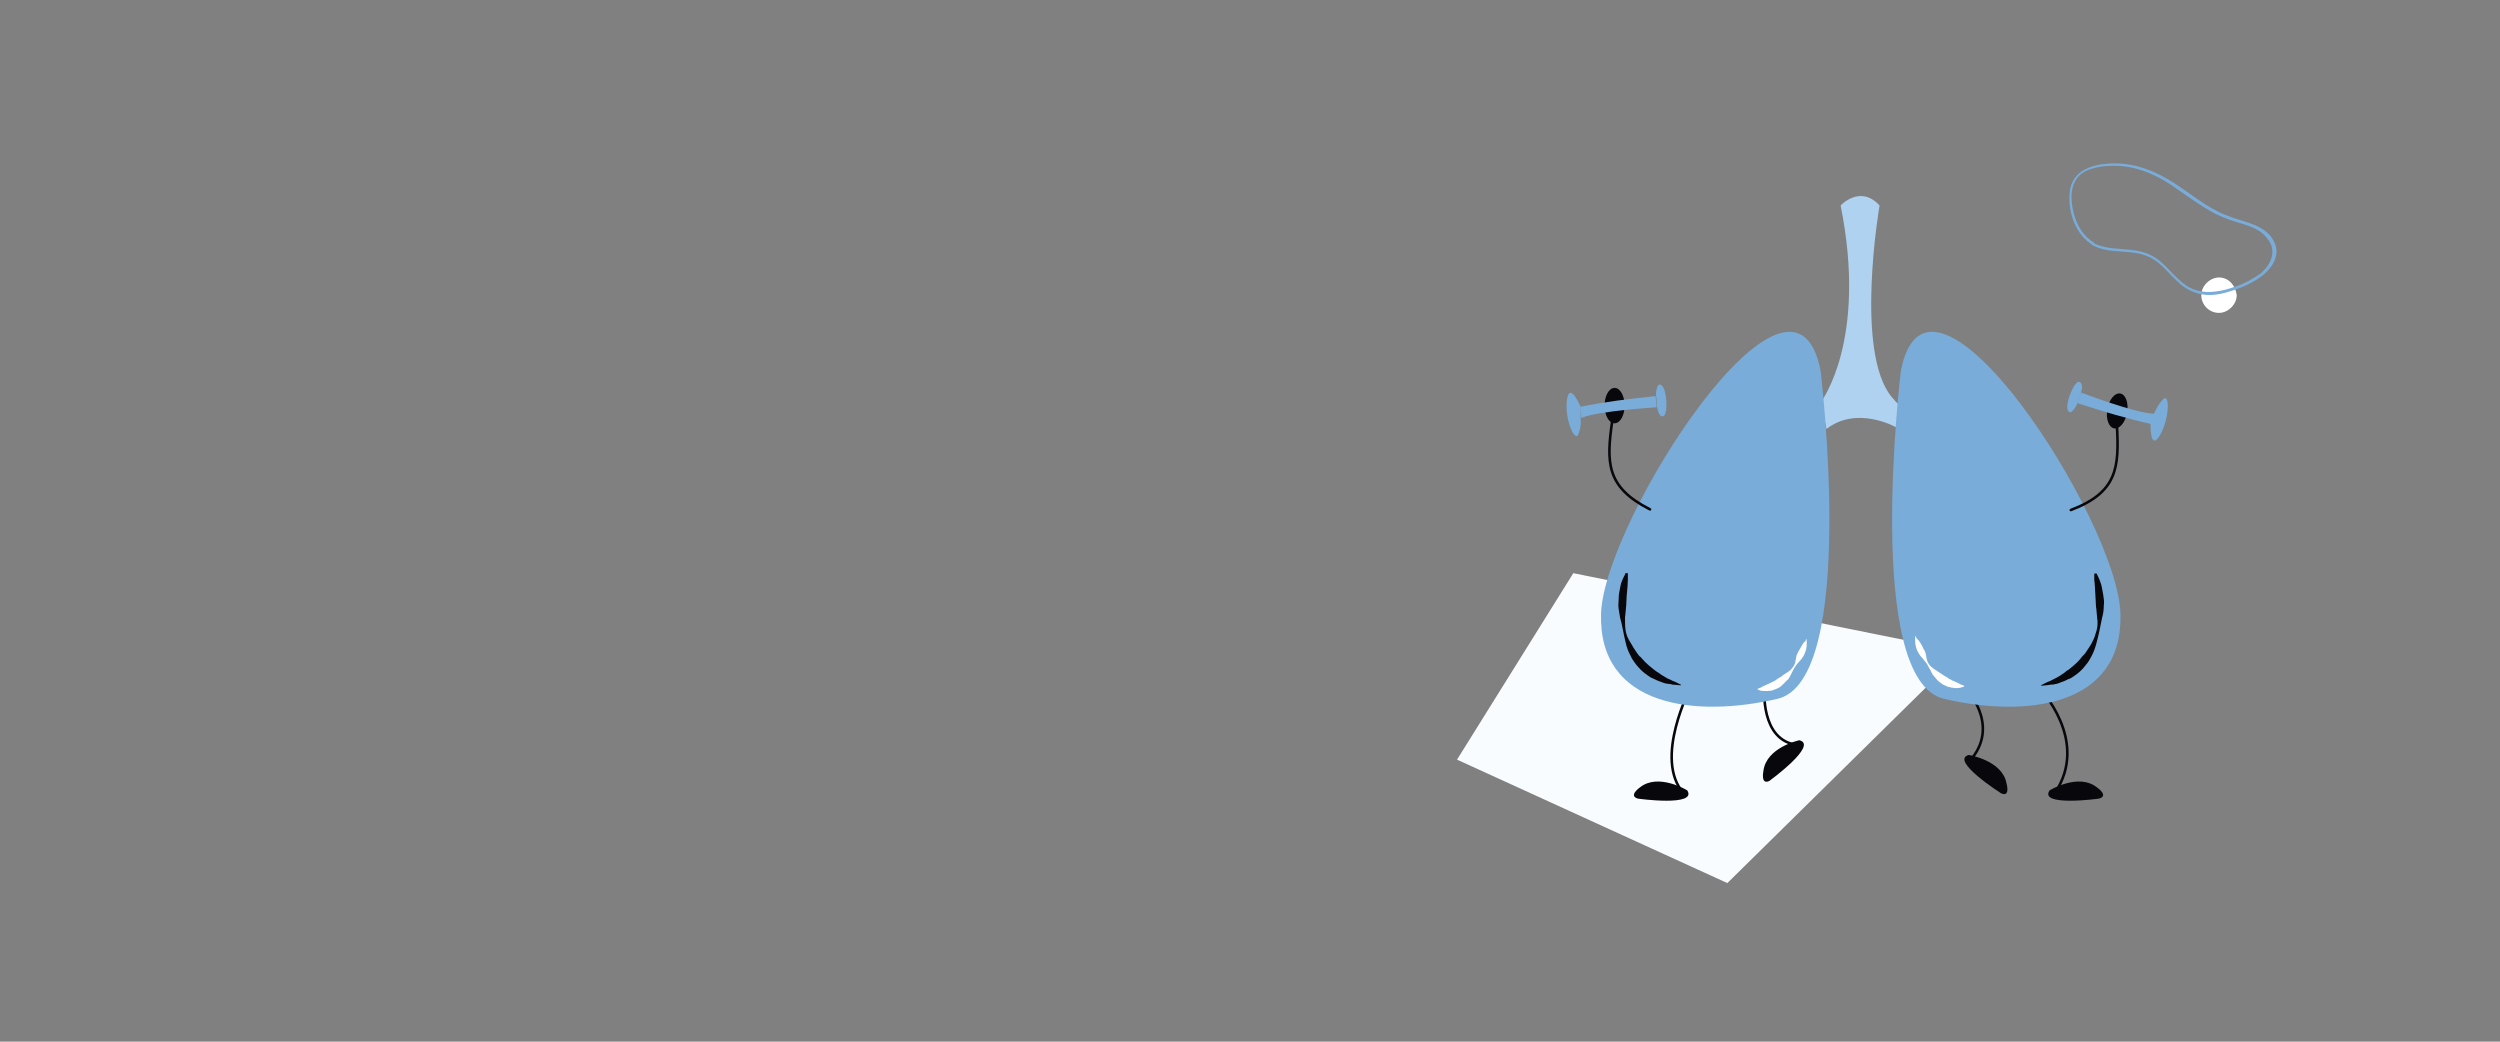 <?xml version="1.0" encoding="utf-8"?>
<!-- Generator: Adobe Illustrator 24.1.3, SVG Export Plug-In . SVG Version: 6.00 Build 0)  -->
<svg version="1.1" id="Calque_1" xmlns="http://www.w3.org/2000/svg" xmlns:xlink="http://www.w3.org/1999/xlink" x="0px" y="0px"
	 viewBox="0 0 1920 800" style="enable-background:new 0 0 1920 800;" xml:space="preserve">
<rect x="0" y="0" width="1920" height="800" fill="#808080" stroke="none"/>
<style type="text/css">
	.st0{fill:#F9FCFF;}
	.st1{fill:#FFFFFF;}
	.st2{fill:#79ACD8;}
	.st3{fill:none;stroke:#08070C;stroke-width:2;stroke-linecap:round;stroke-linejoin:round;stroke-miterlimit:10;}
	.st4{fill:#08070C;}
	.st5{fill:#AFD2F0;}
</style>
<g>
	<polygon class="st0" points="1208.3,440.2 1119,583.4 1326.6,678.2 1507,500.5 	"/>
	<g>
		<g>
			<path class="st1" d="M1704.2,213.1c-6.8,0-13.6,6.3-13.6,13.6c0,7.3,5.9,13.6,13.6,13.6c6.8,0,13.6-6.3,13.6-13.6
				C1716.9,219,1711.4,213.1,1704.2,213.1L1704.2,213.1z"/>
		</g>
	</g>
	<g>
		<g>
			<path class="st2" d="M1726.8,215.8c-5.9,3.2-11.8,5-18.1,6.8c-10,2.3-19,2.7-28.1-2.3c-11.3-6.8-17.7-19.5-29.9-24.9
				c-13.6-6.3-30.4-1.8-43.5-9.1c-0.5-0.9-1.8,0.9-0.5,1.8c13.6,7.7,29.5,2.7,43.5,9.1c12.2,5.4,18.6,18.6,29.9,24.9
				c9.5,5.4,19,5.4,29,2.7c10-2.7,20.4-6.8,29-13.6c7.3-5.9,12.7-15,9.1-24c-5.9-15-24-16.3-37.2-21.8
				c-15.4-5.9-27.6-16.8-41.2-25.4c-13.6-8.6-28.1-14.5-44.9-14.5c-15.4,0-33.1,4.5-34.4,22.7c-1.4,14.5,4.5,32.2,17.7,39.9
				c0.9,0.9,2.3-0.9,0.9-1.8c-12.2-7.3-17.2-22.7-17.2-36.3c0.5-8.2,3.6-15,10.9-18.6c6.8-3.2,14.5-4.1,21.8-4.1
				c15.9,0,30.4,5.9,43.5,14.5c11.3,7.7,22.7,16.3,34.9,22.7c6.8,3.2,13.1,5.4,19.9,7.3c7.3,2.3,14.5,5,19,10.9
				c8.2,9.5,3.6,19.9-4.5,27.2C1733.6,211.8,1730,214,1726.8,215.8"/>
		</g>
	</g>
	<path class="st2" d="M1271.8,302.4c0,0,0.5-10,4.5-6.3c4.1,3.6,5,22.7,0.9,23.6c-3.6,0.9-4.5-7.3-4.5-7.3"/>
	<g>
		<g>
			<g>
				<path class="st3" d="M1380.5,572.1c-29-3.2-25.4-44-25.4-44"/>
				<path class="st4" d="M1381.9,568.5c0,0-25.4,5.4-27.6,23.6c0,0-2.3,10.9,4.5,7.7C1358.8,599.8,1396.9,572.1,1381.9,568.5z"/>
				<path class="st3" d="M1293.1,609.3c-23.6-26.3,5.4-81.6,5.4-81.6"/>
				<g>
					<path class="st4" d="M1295.8,607c0,0-22.2-13.6-36.3-2.3c0,0-9.1,6.3-1.8,8.6C1257.7,613.4,1303.9,619.7,1295.8,607z"/>
				</g>
				<path class="st5" d="M1413.6,157.8c0,0,15-16.3,29.9,0c0,0-19.5,112.9,9.5,147.3c0.9,0.9,1.8,1.8,2.3,2.7
					c32.6,30.8,0,19.9,0,19.9s-29.5-16.3-52.6,1.8l-4.1-20.9C1398.7,308.3,1434.5,261.6,1413.6,157.8z"/>
				<path class="st2" d="M1398.2,284.7c0,0,29,237.5-33.1,252c-62.1,14.5-137.8,6.8-135.5-65.7
					C1232.3,399,1376.9,174.6,1398.2,284.7z"/>
				<g>
					<path class="st4" d="M1250.2,440.3c0,0,0,1.8,0,4.8c0,3.1-0.4,7-0.9,12.3c0,2.6-0.4,5.3-0.4,7.9c-0.4,3.1-0.4,5.7-0.9,8.8
						c0,3.1,0,6.6,0.4,9.7c0.4,3.1,1.8,6.6,3.5,9.2c0.9,1.3,1.8,3.1,2.6,4.4c0.9,1.3,1.8,2.6,2.6,3.9s1.8,2.6,3.1,3.5
						c0.9,1.3,2.2,2.2,3.1,3.5c2.2,2.2,4.4,3.9,6.6,5.7c1.3,0.9,2.2,1.8,3.1,2.2c1.3,0.9,2.2,1.3,3.1,2.2c0.9,0.4,2.2,1.3,3.1,1.8
						c0.9,0.4,1.8,1.3,2.6,1.3c1.8,0.9,3.5,1.8,4.8,2.2c2.6,1.3,4.4,2.2,4.4,2.2v0.4c0,0-1.8,0-4.8-0.4c-0.9,0-1.8,0-2.6-0.4
						c-0.9,0-1.8-0.4-3.1-0.4c-0.9,0-2.2-0.4-3.5-0.9c-1.3-0.4-2.2-0.9-3.5-1.3s-2.6-1.3-3.9-1.8c-1.3-0.4-2.6-1.3-3.9-2.2
						c-2.6-1.8-5.3-3.9-7.5-6.6c-1.3-1.3-2.2-2.6-3.1-3.9c-0.9-1.3-2.2-3.1-2.6-4.4c-1.8-3.1-3.1-6.6-3.9-10.1
						c-1.8-7-2.6-13.6-4.4-19.7c-0.4-3.1-1.3-6.6-1.3-9.2c0-3.1,0.4-5.7,0.4-8.3c0.4-2.6,0.9-4.8,1.3-7s1.3-3.9,1.8-5.3
						c1.3-2.6,2.2-4.4,2.2-4.4L1250.2,440.3z"/>
				</g>
				<path class="st3" d="M1514.7,582.1c21.3-27.2-5.9-54.4-5.9-54.4"/>
				<path class="st4" d="M1512,579.8c0,0,25.8,4.1,29,21.8c0,0,3.2,10.9-4.1,7.7C1536.9,609.3,1497,583.9,1512,579.8z"/>
				<path class="st3" d="M1577.7,609.7c28.1-40.8-11.8-81.6-11.8-81.6"/>
				<g>
					<path class="st4" d="M1574.1,607c0,0,22.2-13.6,36.3-2.3c0,0,9.5,6.3,1.8,8.6C1612.2,613.4,1565.5,619.7,1574.1,607z"/>
				</g>
				<path class="st2" d="M1459.9,284.7c0,0-29,237.5,33.1,252c62.1,14.5,137.8,6.8,135.5-65.7C1626.2,399,1481.2,174.6,1459.9,284.7
					z"/>
				<g>
					<path class="st4" d="M1610,440.3c0,0,0.9,1.3,2.2,4.4c0.4,1.3,1.3,3.1,1.8,5.3c0.4,2.2,0.9,4.4,1.3,7s0.9,5.3,0.4,8.3
						c0,3.1-0.4,6.1-1.3,9.2c-1.3,6.6-2.6,13.2-4.4,19.7c-0.9,3.5-2.2,7-3.9,10.1c-0.9,1.8-1.8,3.1-2.6,4.4
						c-0.9,1.3-2.2,2.6-3.1,3.9c-2.2,2.6-4.8,4.8-7.5,6.6c-1.3,0.9-2.6,1.8-3.9,2.2c-1.3,0.4-2.6,1.3-3.9,1.8
						c-1.3,0.4-2.6,0.9-3.5,1.3c-1.3,0.4-2.2,0.9-3.5,0.9c-0.9,0.4-2.2,0.4-3.1,0.4c-0.9,0-1.8,0.4-2.6,0.4
						c-3.1,0.4-4.8,0.4-4.8,0.4v-0.4c0,0,1.8-0.9,4.4-2.2c1.3-0.4,3.1-1.3,4.8-2.2c0.9-0.4,1.8-0.9,2.6-1.3s2.2-1.3,3.1-1.8
						c0.9-0.9,2.2-1.3,3.1-2.2c0.9-0.9,2.2-1.8,3.1-2.2c2.2-1.8,4.4-3.5,6.6-5.7c0.9-0.9,2.2-2.2,3.1-3.5c0.9-1.3,2.2-2.2,3.1-3.5
						c0.9-1.3,1.8-2.6,2.6-3.9s1.8-2.6,2.6-4.4c1.8-3.1,2.6-6.1,3.5-9.2s0.9-6.6,0.4-9.7c-0.4-3.1-0.4-6.1-0.9-8.8
						c0-2.6-0.4-5.7-0.4-7.9c-0.4-4.8-0.4-9.2-0.9-12.3c0-3.1,0-4.8,0-4.8L1610,440.3z"/>
				</g>
				<g>
					<path class="st1" d="M1387.1,490.5c0,0,0.5,0.9,0.5,2.7s0,4.1-0.9,6.8c-0.5,1.4-0.9,2.7-1.8,4.1c-0.9,1.4-1.8,2.7-3.2,4.1
						c-1.4,1.4-2.3,2.7-3.2,4.1c-0.9,1.4-1.8,3.2-2.7,5c-0.5,0.9-0.9,1.8-1.4,2.7c-0.5,0.9-0.9,1.8-1.8,2.3
						c-1.4,1.4-2.7,2.7-4.1,4.1c-1.4,1.4-3.2,2.3-4.5,2.7c-0.9,0.5-1.4,0.5-2.3,0.9s-1.4,0.5-2.3,0.5c-2.7,0.5-5.4,0-6.8,0
						c-1.8-0.5-2.7-0.9-2.7-0.9V529c0,0,0.9-0.5,2.3-0.9c0.9-0.5,1.4-0.9,2.7-1.4c0.9-0.5,1.8-0.9,3.2-1.4c0.5-0.5,0.9-0.5,1.8-0.9
						c0.5-0.5,1.4-0.5,1.8-0.9c1.4-0.5,2.3-1.4,3.6-2.3c1.4-0.9,2.7-1.4,4.1-2.7c1.4-0.9,2.7-1.8,4.1-2.7c1.4-0.9,2.7-2.3,3.6-3.6
						s1.8-3.2,1.8-4.5c0.5-1.8,0.5-3.2,0.9-4.5c0.5-1.4,1.4-2.7,1.8-3.6c1.4-2.3,2.3-4.1,3.2-5.4s1.8-1.8,1.8-1.8L1387.1,490.5z"/>
				</g>
				<g>
					<path class="st1" d="M1471.8,490.1c0,0,0.9,0.9,1.8,1.8c0.9,1.4,2.3,3.2,3.2,5.4c0.5,1.4,1.4,2.3,1.8,3.6
						c0.5,1.4,0.9,3.2,0.9,4.5c0.5,1.8,0.9,3.2,1.8,4.5c0.9,1.4,2.3,2.7,3.6,3.6c1.4,0.9,2.7,1.8,4.1,2.7c1.4,0.9,2.7,1.8,4.1,2.7
						c1.4,0.9,2.7,1.4,3.6,2.3c0.5,0.5,1.4,0.5,1.8,0.9s0.9,0.5,1.8,0.9c0.9,0.5,2.3,0.9,3.2,1.4c0.9,0.5,1.8,0.9,2.7,1.4
						c1.4,0.5,2.3,0.9,2.3,0.9v0.5c0,0-0.9,0.5-2.7,0.9c-1.8,0.5-4.1,0.5-6.8,0c-0.9,0-1.4-0.5-2.3-0.5s-1.4-0.5-2.3-0.9
						c-1.4-0.5-3.2-1.4-4.5-2.7c-1.4-0.9-2.7-2.3-4.1-4.1c-0.5-0.9-1.4-1.4-1.8-2.3c-0.5-0.9-0.9-1.8-1.4-2.7
						c-0.9-1.8-1.8-3.2-2.7-5c-0.9-1.4-2.3-2.7-3.2-4.1c-1.4-1.4-2.3-2.7-3.2-4.1c-0.9-1.4-1.4-2.7-1.8-4.1c-0.9-2.7-0.9-5-0.9-6.8
						s0.5-2.7,0.5-2.7L1471.8,490.1z"/>
				</g>
				<path class="st3" d="M1590.4,391.7c35.8-13.6,37.2-32.6,35.4-64.8"/>
				<path class="st3" d="M1267.2,391.2c-34-17.2-33.5-36.3-29-68"/>
			</g>
			<ellipse class="st4" cx="1240" cy="311.5" rx="7.7" ry="13.6"/>
			
				<ellipse transform="matrix(0.173 -0.985 0.985 0.173 1033.514 1862.848)" class="st4" cx="1626.3" cy="315.9" rx="13.6" ry="7.7"/>
		</g>
		<path class="st2" d="M1213.9,312.4c0,0-8.2-19.5-10.4-5.9c-2.3,14.5,5.9,33.5,8.6,27.2c2.7-5.9,1.8-13.1,1.8-13.1V312.4
			c16.8-3.6,39-6.3,57.6-8.2c0.9,10,0.9,8.6,0.9,8.6s-45.3,2.7-58,8.2"/>
		<path class="st2" d="M1651.6,325.5c0,0-0.5,20.9,6.8,9.5c7.7-12.2,8.2-33.1,3.2-28.6c-4.5,4.1-7.3,11.3-7.3,11.3L1651.6,325.5
			c-16.8-3.6-38.1-10-56.2-15.9c3.2-9.5,2.7-8.2,2.7-8.2s42.6,16.3,56.2,16.3"/>
		<path class="st2" d="M1594.9,311c0,0-4.5,9.1-6.8,4.1c-2.3-5,5-22.7,8.6-21.8c4.1,0.9,1.4,8.6,1.4,8.6"/>
	</g>
</g>
</svg>

